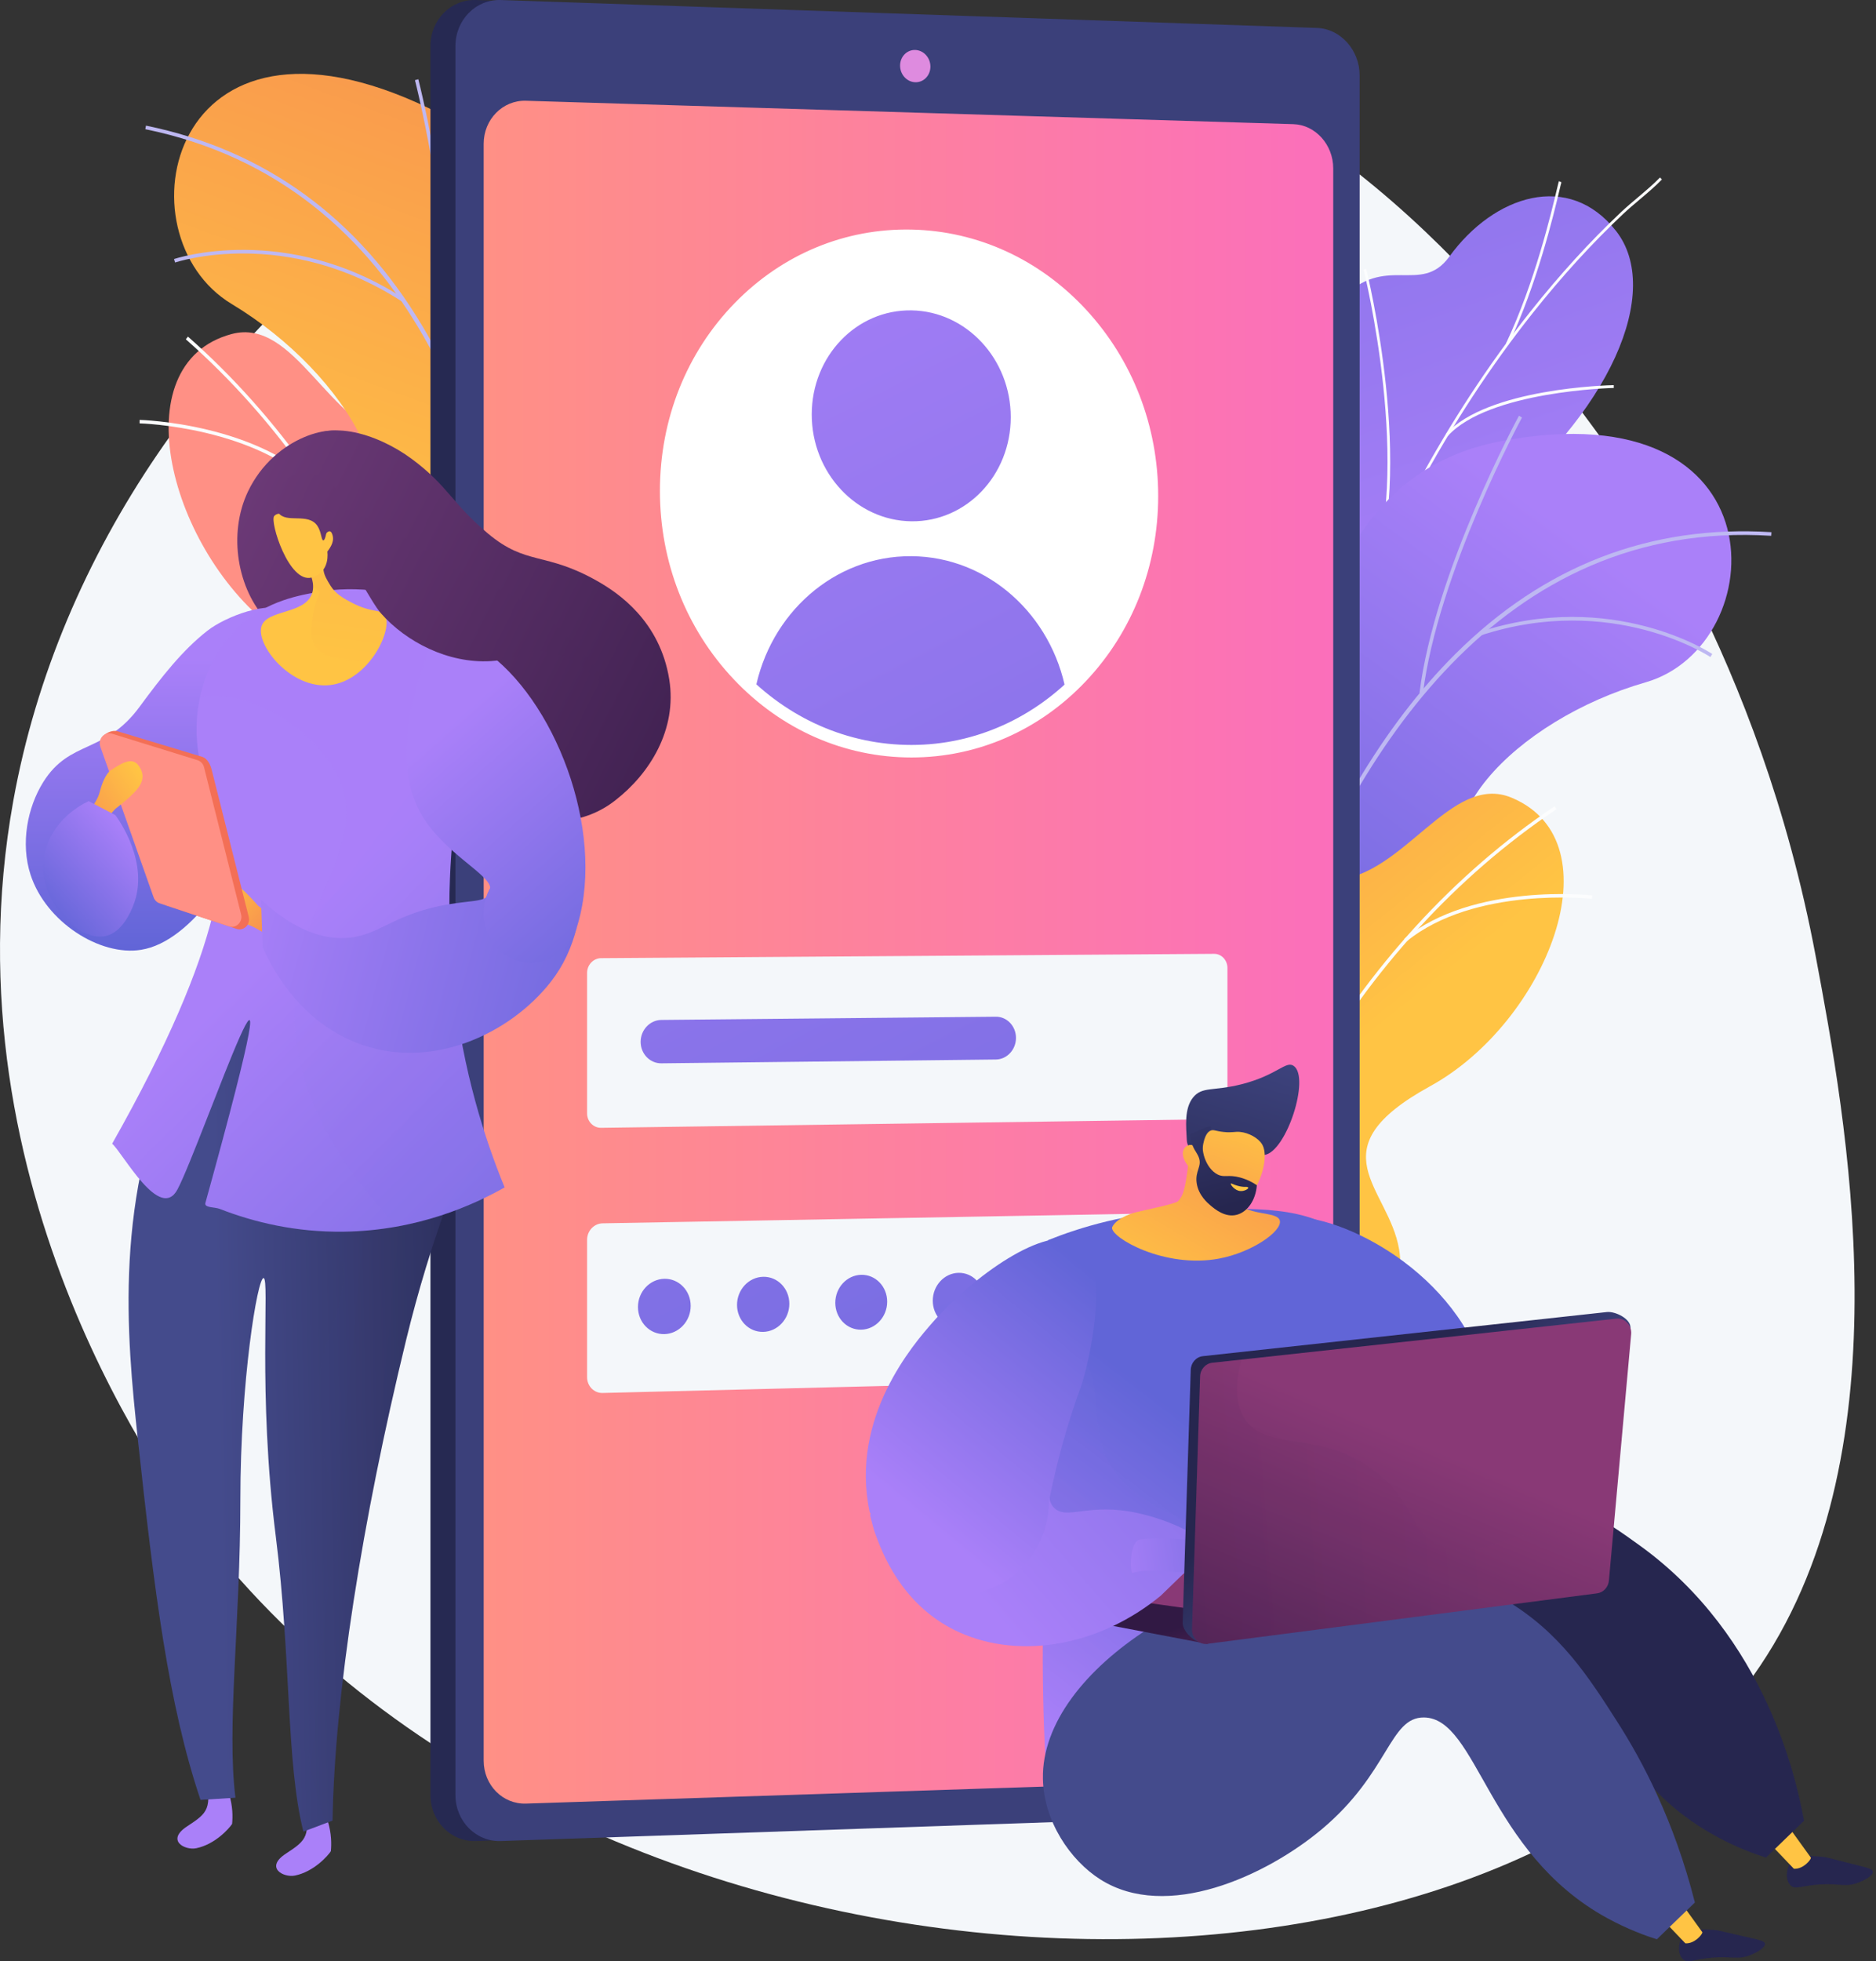 <svg width="423" height="442" viewBox="0 0 423 442" fill="none" xmlns="http://www.w3.org/2000/svg">
<rect x="0" y="0" width="423" height="442" fill="#333333" stroke="none"/>
<path d="M409.399 215.482C416.239 251.963 430.101 325.901 396.927 375.363C337.647 463.748 134.489 459.954 45.471 345.626C39.254 337.641 -12.886 268.466 2.996 180.491C23.461 67.125 145.582 -14.895 242.504 7.331C303.819 21.392 343.069 74.417 358.996 95.961C365.773 105.129 396.812 148.348 409.399 215.482Z" fill="#F4F7FA"/>
<path d="M90.864 219.08C90.98 219.174 91.097 219.266 91.215 219.359C98.15 224.837 106.655 229.543 117.153 232.691C119.241 233.153 121.329 233.616 123.417 234.079C126.368 229.388 128.372 224.376 122.541 220.748C113.486 215.116 117.576 197.054 121.79 191.392C127.007 184.383 138.832 167.802 124.965 158.865C113.421 151.424 104.516 149.089 107.695 131.979C110.874 114.87 104.592 102.025 89.707 99.183C74.042 96.191 66.56 71.43 52.21 75.286C27.207 82.005 38.197 124.435 62.361 142.238C86.525 160.041 68.755 166.087 64.713 179.71C59.195 198.309 84.552 200.685 89.214 209.786C90.793 212.868 91.152 216.068 90.864 219.08Z" fill="url(#paint0_linear_14_1359)"/>
<g style="mix-blend-mode:soft-light">
<g style="mix-blend-mode:soft-light">
<g style="mix-blend-mode:soft-light">
<path d="M104.783 227.776L105.532 227.811C107.942 170.531 83.744 112.309 42.382 75.866L41.898 76.466C83.086 112.755 107.182 170.734 104.783 227.776Z" fill="#FCFDFE"/>
</g>
</g>
<g style="mix-blend-mode:soft-light">
<g style="mix-blend-mode:soft-light">
<path d="M103.537 196.43L104.265 196.618C109.446 174.746 131.398 162.333 131.619 162.21L131.267 161.518C131.043 161.642 108.8 174.213 103.537 196.43Z" fill="#FCFDFE"/>
</g>
</g>
<g style="mix-blend-mode:soft-light">
<g style="mix-blend-mode:soft-light">
<path d="M104.951 217.227L105.678 217.031C100.227 194.909 62.337 182.171 61.955 182.045L61.729 182.793C62.107 182.917 99.605 195.525 104.951 217.227Z" fill="#FCFDFE"/>
</g>
</g>
<g style="mix-blend-mode:soft-light">
<g style="mix-blend-mode:soft-light">
<path d="M88.894 142.356L89.634 142.227C86.76 124.355 102.719 102.13 102.88 101.908L102.283 101.434C102.119 101.659 85.966 124.155 88.894 142.356Z" fill="#FCFDFE"/>
</g>
</g>
<g style="mix-blend-mode:soft-light">
<g style="mix-blend-mode:soft-light">
<path d="M71.748 110.659L72.283 110.11C58.432 95.386 31.756 94.635 31.488 94.63L31.472 95.414C31.737 95.419 58.113 96.165 71.748 110.659Z" fill="#FCFDFE"/>
</g>
</g>
</g>
<path d="M131.09 249.359L93.886 249.312C93.886 249.312 86.906 229.354 96.04 215.287C114.675 186.585 89.326 171.527 79.611 163.56C64.961 151.546 58.517 136.037 76.163 126.005C96.129 114.655 78.577 84.352 52.242 68.512C26.47 53.012 37.959 -3.819 96.685 24.376C131.756 41.214 126.214 80.096 127.882 100.427C129.549 120.757 158.471 122.476 148.543 147.297C140.063 168.499 123.979 183.945 136.223 198.545C148.467 213.144 149.716 229.496 131.09 249.359Z" fill="url(#paint1_linear_14_1359)"/>
<g style="mix-blend-mode:soft-light">
<g style="mix-blend-mode:soft-light">
<g style="mix-blend-mode:soft-light">
<path d="M114.984 252.948L114.212 252.799C114.3 252.299 122.967 202.201 117.233 149.829C111.95 101.58 93.007 41.472 32.765 29.116L32.916 28.311C59.733 33.811 80.736 49.066 95.342 73.653C107.01 93.293 114.638 118.897 118.015 149.752C123.759 202.244 115.072 252.447 114.984 252.948Z" fill="#BEB8F2"/>
</g>
</g>
<g style="mix-blend-mode:soft-light">
<g style="mix-blend-mode:soft-light">
<path d="M101.021 84.203L100.242 84.1C103.503 56.988 93.665 18.458 93.565 18.072L94.323 17.857C94.423 18.245 104.301 56.932 101.021 84.203Z" fill="#BEB8F2"/>
</g>
</g>
<g style="mix-blend-mode:soft-light">
<g style="mix-blend-mode:soft-light">
<path d="M90.859 68.099C64.44 50.847 39.728 59.077 39.481 59.163L39.235 58.383C39.485 58.297 64.532 49.939 91.276 67.403L90.859 68.099Z" fill="#BEB8F2"/>
</g>
</g>
<g style="mix-blend-mode:soft-light">
<g style="mix-blend-mode:soft-light">
<path d="M119.197 184.282C110.46 145.563 60.107 136.006 59.609 135.956L59.633 135.136C60.126 135.137 111.147 145.031 119.961 184.093L119.197 184.282Z" fill="#BEB8F2"/>
</g>
</g>
<g style="mix-blend-mode:soft-light">
<g style="mix-blend-mode:soft-light">
<path d="M119.458 167.88L118.689 167.712C123.663 142.865 149.474 125.797 149.735 125.628L150.15 126.324C149.892 126.492 124.362 143.38 119.458 167.88Z" fill="#BEB8F2"/>
</g>
</g>
<g style="mix-blend-mode:soft-light">
<g style="mix-blend-mode:soft-light">
<path d="M115.409 244.884C114.294 229.817 93.73 217.862 93.523 217.742L93.901 217.023C94.763 217.517 115.045 229.309 116.192 244.821L115.409 244.884Z" fill="#BEB8F2"/>
</g>
</g>
<g style="mix-blend-mode:soft-light">
<g style="mix-blend-mode:soft-light">
<path d="M117.614 233.049L116.84 232.91C118.778 221.134 135.826 208.035 141.428 203.73C142.219 203.122 142.903 202.597 143.007 202.478L143.593 203.025C143.448 203.194 142.995 203.545 141.893 204.392C136.354 208.648 119.498 221.6 117.614 233.049Z" fill="#BEB8F2"/>
</g>
</g>
</g>
<path d="M299.563 228.883C303.957 237.976 300.358 247.355 296.817 253.708C295.925 253.745 295.415 254.023 294.52 254.284C286.447 256.644 282.595 255.727 274.339 256.647C272.562 256.846 267.226 255.646 265.076 254.998L261.088 253.717C261.088 253.717 253.359 231.495 264.151 224.897C274.942 218.298 270.004 196.084 268.685 183.92C265.107 150.916 299.418 152.706 298.062 109.91C297.702 98.527 293.373 76.947 302.258 67.554C312.381 56.853 320.346 66.713 326.79 57.837C336.861 43.964 353.76 38.514 364.38 52.045C374.861 65.399 363.558 93.127 333.961 116.143C314.518 135.169 314.383 140.663 316.396 153.957C317.805 163.269 327.132 187.326 315.306 197.486C303.48 207.646 294.541 218.488 299.563 228.883Z" fill="url(#paint2_linear_14_1359)"/>
<g style="mix-blend-mode:soft-light">
<g style="mix-blend-mode:soft-light">
<g style="mix-blend-mode:soft-light">
<path d="M278.66 256.842L278.053 256.785C278.379 253.006 278.753 249.199 279.164 245.47C282.206 217.86 287.603 191.546 295.207 167.259C301.65 146.679 309.764 127.264 319.322 109.551C327.008 95.307 335.667 82.082 345.057 70.243C351.659 61.92 358.55 54.364 365.541 47.783C366.76 46.636 368.067 45.535 369.331 44.469C371.015 43.05 372.757 41.582 374.301 39.995L374.728 40.45C373.162 42.058 371.409 43.536 369.713 44.965C368.455 46.025 367.155 47.121 365.949 48.257C358.98 54.817 352.109 62.35 345.526 70.649C336.159 82.459 327.521 95.653 319.852 109.864C310.314 127.54 302.217 146.917 295.786 167.457C288.195 191.703 282.806 217.975 279.769 245.543C279.359 249.267 278.985 253.068 278.66 256.842Z" fill="#FCFDFE"/>
</g>
</g>
<g style="mix-blend-mode:soft-light">
<g style="mix-blend-mode:soft-light">
<path d="M309.077 131.913L308.517 131.663C318.812 106.537 307.576 61.195 307.462 60.74L308.051 60.578C308.166 61.035 319.454 106.587 309.077 131.913Z" fill="#FCFDFE"/>
</g>
</g>
<g style="mix-blend-mode:soft-light">
<g style="mix-blend-mode:soft-light">
<path d="M286.173 204.838L285.589 204.657C290.674 186.726 321.981 171.911 322.297 171.763L322.546 172.344C322.232 172.491 291.178 187.187 286.173 204.838Z" fill="#FCFDFE"/>
</g>
</g>
<g style="mix-blend-mode:soft-light">
<g style="mix-blend-mode:soft-light">
<path d="M284.129 215.272L283.523 215.202C284.81 203.068 280.363 185.802 271.001 166.585C270.53 165.618 270.53 165.618 270.541 165.498L271.148 165.56L270.844 165.529L271.136 165.44C271.16 165.508 271.337 165.873 271.544 166.295C280.959 185.622 285.429 203.016 284.129 215.272Z" fill="#FCFDFE"/>
</g>
</g>
<g style="mix-blend-mode:soft-light">
<g style="mix-blend-mode:soft-light">
<path d="M279.348 249.954L278.788 249.706C283.804 237.324 302.153 231.855 302.337 231.802L302.501 232.415C302.319 232.468 284.25 237.856 279.348 249.954Z" fill="#FCFDFE"/>
</g>
</g>
<g style="mix-blend-mode:soft-light">
<g style="mix-blend-mode:soft-light">
<path d="M277.741 256.924C275.102 246.438 269.497 236.401 260.604 226.239L261.054 225.809C270.015 236.049 275.666 246.174 278.33 256.762L277.741 256.924Z" fill="#FCFDFE"/>
</g>
</g>
<g style="mix-blend-mode:soft-light">
<g style="mix-blend-mode:soft-light">
<path d="M340.105 77.716L339.559 77.433C346.028 63.798 349.8 47.905 351.039 42.682C351.339 41.418 351.447 40.974 351.51 40.825L352.066 41.084C352.019 41.198 351.848 41.921 351.631 42.836C350.387 48.075 346.603 64.018 340.105 77.716Z" fill="#FCFDFE"/>
</g>
</g>
<g style="mix-blend-mode:soft-light">
<g style="mix-blend-mode:soft-light">
<path d="M326.45 98.261L326.009 97.823C335.408 87.47 362.709 86.819 363.866 86.796L363.877 87.433C363.597 87.439 335.674 88.102 326.45 98.261Z" fill="#FCFDFE"/>
</g>
</g>
</g>
<path d="M251.278 308.121L287.301 317.844C287.301 317.844 298.854 300.358 293.393 284.344C282.252 251.67 310.407 243.751 321.725 238.59C338.793 230.807 348.757 217.488 334.087 203.144C317.489 186.915 341.76 162.192 371.058 153.775C399.728 145.539 402.264 87.514 338.645 99.385C300.653 106.475 296.673 145.565 290.173 164.806C283.674 184.047 255.266 178.117 258.911 204.749C262.025 227.498 273.881 246.672 258.522 257.588C243.162 268.505 238.023 284.005 251.278 308.121Z" fill="url(#paint3_linear_14_1359)"/>
<g style="mix-blend-mode:soft-light">
<g style="mix-blend-mode:soft-light">
<g style="mix-blend-mode:soft-light">
<path d="M266.006 315.824L266.79 315.883C266.824 315.376 270.474 264.608 288.61 215.421C305.317 170.106 338.097 116.899 399.377 120.757L399.424 119.937C372.145 118.22 348.149 127.471 328.103 147.435C312.09 163.382 298.554 186.161 287.871 215.141C269.697 264.442 266.041 315.316 266.006 315.824Z" fill="#BEB8F2"/>
</g>
</g>
<g style="mix-blend-mode:soft-light">
<g style="mix-blend-mode:soft-light">
<path d="M320.072 156.155L320.851 156.26C324.209 129.162 342.991 94.45 343.18 94.102L342.498 93.695C342.308 94.045 323.45 128.897 320.072 156.155Z" fill="#BEB8F2"/>
</g>
</g>
<g style="mix-blend-mode:soft-light">
<g style="mix-blend-mode:soft-light">
<path d="M333.777 143.236C363.495 133.473 385.437 147.929 385.655 148.076L386.081 147.386C385.86 147.237 363.624 132.571 333.541 142.453L333.777 143.236Z" fill="#BEB8F2"/>
</g>
</g>
<g style="mix-blend-mode:soft-light">
<g style="mix-blend-mode:soft-light">
<path d="M278.429 248.253C296.19 213.07 347.225 217.04 347.719 217.122L347.893 216.322C347.415 216.194 295.653 212.374 277.735 247.87L278.429 248.253Z" fill="#BEB8F2"/>
</g>
</g>
<g style="mix-blend-mode:soft-light">
<g style="mix-blend-mode:soft-light">
<path d="M282.117 232.309L282.902 232.348C284.058 206.992 263.177 183.694 262.965 183.462L262.396 184.027C262.605 184.257 283.258 207.307 282.117 232.309Z" fill="#BEB8F2"/>
</g>
</g>
<g style="mix-blend-mode:soft-light">
<g style="mix-blend-mode:soft-light">
<path d="M267.532 307.907C272.232 293.616 295.009 287.443 295.239 287.382L295.046 286.587C294.093 286.838 271.628 292.928 266.789 307.641L267.532 307.907Z" fill="#BEB8F2"/>
</g>
</g>
<g style="mix-blend-mode:soft-light">
<g style="mix-blend-mode:soft-light">
<path d="M268.242 295.873L269.024 295.941C269.979 284.034 256.625 266.879 252.237 261.242C251.617 260.445 251.082 259.757 251.01 259.615L250.311 259.99C250.41 260.192 250.765 260.65 251.628 261.76C255.967 267.334 269.17 284.296 268.242 295.873Z" fill="#BEB8F2"/>
</g>
</g>
</g>
<path d="M284.646 317.103C284.519 317.18 284.391 317.256 284.264 317.332C276.705 321.82 267.687 325.329 256.885 327.021C254.758 327.196 252.63 327.37 250.502 327.545C248.16 322.493 246.798 317.25 253.031 314.447C262.71 310.095 260.905 291.63 257.431 285.442C253.132 277.783 243.472 259.735 258.334 252.76C270.707 246.953 279.826 245.85 278.805 228.453C277.783 211.057 285.612 199.176 300.724 198.383C316.628 197.549 327.13 174.016 340.877 179.792C364.831 189.856 348.651 230.43 322.476 244.793C296.301 259.156 313.166 267.569 315.477 281.626C318.632 300.817 293.195 299.724 287.44 308.112C285.49 310.954 284.736 314.077 284.646 317.103Z" fill="url(#paint4_linear_14_1359)"/>
<g style="mix-blend-mode:soft-light">
<g style="mix-blend-mode:soft-light">
<g style="mix-blend-mode:soft-light">
<path d="M269.763 323.832L269.015 323.764C273.76 266.643 305.002 212.209 350.55 181.705L350.955 182.365C305.599 212.741 274.488 266.948 269.763 323.832Z" fill="#FCFDFE"/>
</g>
</g>
<g style="mix-blend-mode:soft-light">
<g style="mix-blend-mode:soft-light">
<path d="M274.902 292.921L274.156 293.009C271.743 270.618 251.524 255.323 251.32 255.172L251.755 254.533C251.962 254.686 272.451 270.177 274.902 292.921Z" fill="#FCFDFE"/>
</g>
</g>
<g style="mix-blend-mode:soft-light">
<g style="mix-blend-mode:soft-light">
<path d="M270.91 313.348L270.214 313.056C278.372 291.863 317.527 284.389 317.922 284.316L318.052 285.088C317.662 285.161 278.913 292.559 270.91 313.348Z" fill="#FCFDFE"/>
</g>
</g>
<g style="mix-blend-mode:soft-light">
<g style="mix-blend-mode:soft-light">
<path d="M296.153 241.3L295.436 241.071C300.511 223.743 287.456 199.535 287.323 199.293L287.975 198.904C288.109 199.149 301.323 223.652 296.153 241.3Z" fill="#FCFDFE"/>
</g>
</g>
<g style="mix-blend-mode:soft-light">
<g style="mix-blend-mode:soft-light">
<path d="M317.101 212.206L316.639 211.588C332.205 198.874 358.749 201.759 359.015 201.79L358.933 202.57C358.67 202.539 332.425 199.69 317.101 212.206Z" fill="#FCFDFE"/>
</g>
</g>
</g>
<path d="M300.933 16.985V397.934C300.933 403.63 296.277 404.856 290.997 405.037L110.034 414.819L107.293 414.913C101.668 415.105 97.057 410.44 97.057 404.546V10.373C97.057 4.479 101.668 -0.187 107.293 0.006L111.013 0.133L292.639 14.899C297.918 15.079 300.933 11.289 300.933 16.985Z" fill="#262952"/>
<path d="M306.57 16.985V397.934C306.57 403.63 302.258 408.439 296.978 408.619L112.931 414.913C107.305 415.105 102.695 410.44 102.695 404.546V10.373C102.695 4.479 107.305 -0.187 112.931 0.006L296.978 6.299C302.258 6.48 306.57 11.289 306.57 16.985Z" fill="#3B407A"/>
<path d="M300.614 37.928V390.831C300.614 396.15 296.583 400.634 291.65 400.796L118.587 406.478C113.35 406.65 109.059 402.298 109.059 396.806V32.404C109.059 26.912 113.35 22.549 118.587 22.709L291.65 27.984C296.583 28.134 300.614 32.609 300.614 37.928Z" fill="url(#paint5_linear_14_1359)"/>
<path d="M209.789 15.009C209.789 17.016 208.26 18.595 206.372 18.535C204.483 18.476 202.95 16.798 202.95 14.789C202.95 12.779 204.483 11.2 206.372 11.262C208.26 11.324 209.789 13.002 209.789 15.009Z" fill="#DE8BDF"/>
<path d="M273.757 252.24L135.54 254.177C133.792 254.202 132.374 252.739 132.374 250.911V219.275C132.374 217.446 133.792 215.954 135.54 215.942L273.757 214.965C275.417 214.953 276.762 216.387 276.762 218.167V248.974C276.762 250.754 275.417 252.216 273.757 252.24Z" fill="#F4F7FA"/>
<path d="M224.553 238.783L149.118 239.643C146.551 239.672 144.45 237.494 144.45 234.802C144.45 232.111 146.551 229.888 149.118 229.863L224.553 229.138C227.046 229.114 229.085 231.262 229.085 233.913C229.085 236.563 227.046 238.754 224.553 238.783Z" fill="url(#paint6_linear_14_1359)"/>
<path d="M273.443 310.512L135.87 313.935C133.94 313.983 132.374 312.385 132.374 310.365V279.421C132.374 277.402 133.94 275.736 135.87 275.702L273.443 273.235C275.276 273.202 276.762 274.77 276.762 276.736V306.869C276.762 308.836 275.276 310.467 273.443 310.512Z" fill="#F4F7FA"/>
<path d="M155.736 294.308C155.736 297.747 153.079 300.595 149.798 300.669C146.513 300.743 143.847 298.009 143.847 294.563C143.847 291.116 146.513 288.268 149.798 288.202C153.079 288.135 155.736 290.869 155.736 294.308Z" fill="url(#paint7_linear_14_1359)"/>
<path d="M177.978 293.833C177.978 297.258 175.342 300.094 172.087 300.167C168.829 300.24 166.184 297.517 166.184 294.085C166.184 290.652 168.829 287.816 172.087 287.75C175.342 287.684 177.978 290.407 177.978 293.833Z" fill="url(#paint8_linear_14_1359)"/>
<path d="M200.04 293.361C200.04 296.772 197.425 299.596 194.197 299.669C190.964 299.742 188.341 297.03 188.341 293.611C188.341 290.192 190.964 287.368 194.197 287.302C197.425 287.237 200.04 289.95 200.04 293.361Z" fill="url(#paint9_linear_14_1359)"/>
<path d="M221.924 292.893C221.924 296.29 219.331 299.103 216.128 299.175C212.922 299.248 210.32 296.546 210.32 293.141C210.32 289.736 212.922 286.923 216.128 286.858C219.331 286.794 221.924 289.495 221.924 292.893Z" fill="url(#paint10_linear_14_1359)"/>
<path d="M259.801 111.796C259.801 143.55 235.636 169.295 205.527 169.3C175.081 169.305 150.147 143.043 150.147 110.642C150.147 78.241 175.081 52.504 205.527 53.15C235.636 53.788 259.801 80.042 259.801 111.796Z" fill="white"/>
<path d="M227.905 94.015C227.905 107.098 217.911 117.607 205.542 117.486C193.128 117.364 183.031 106.588 183.031 93.418C183.031 80.247 193.128 69.74 205.542 69.949C217.911 70.156 227.905 80.931 227.905 94.015Z" fill="url(#paint11_linear_14_1359)"/>
<path d="M205.527 169.3C218.837 169.298 230.977 164.268 240.378 155.936C237.179 138.639 222.838 125.484 205.527 125.347C188.105 125.209 173.503 138.288 170.224 155.774C179.837 164.229 192.152 169.302 205.527 169.3Z" fill="url(#paint12_linear_14_1359)"/>
<path d="M205.518 170.71C190.417 170.71 176.192 164.461 165.461 153.114C154.716 141.753 148.799 126.67 148.799 110.642C148.799 94.479 154.802 79.428 165.703 68.262C176.415 57.29 190.564 51.419 205.555 51.74C220.46 52.056 234.442 58.479 244.925 69.825C255.387 81.15 261.149 96.055 261.149 111.796C261.149 127.542 255.384 142.332 244.916 153.443C234.427 164.575 220.439 170.707 205.527 170.71C205.524 170.71 205.521 170.71 205.518 170.71ZM204.4 54.547C190.552 54.547 177.519 60.106 167.591 70.276C157.212 80.907 151.496 95.243 151.496 110.642C151.496 125.923 157.137 140.303 167.379 151.132C177.599 161.939 191.145 167.89 205.518 167.89C205.522 167.89 205.523 167.89 205.527 167.89C234.71 167.885 258.452 142.721 258.452 111.796C258.452 80.854 234.698 55.178 205.5 54.559C205.133 54.551 204.765 54.547 204.4 54.547Z" fill="white"/>
<path d="M335.154 336.339C341.19 332.526 338.66 312.329 329.788 298.414C317.189 278.657 290.817 270.021 285.697 276.252C280.457 282.629 297.003 305.152 299.691 308.811C309.441 322.083 328.013 340.848 335.154 336.339Z" fill="url(#paint13_linear_14_1359)"/>
<path d="M403.699 419.884C402.664 421.315 402.611 423.779 403.711 424.887C404.792 425.977 406.192 424.954 410.385 424.695C414.877 424.418 416.141 425.415 419.111 424.254C420.31 423.784 422.409 422.72 422.29 421.805C422.206 421.162 421.071 420.932 417.267 419.982C411.868 418.634 411.882 418.532 410.753 418.443C407.915 418.219 405.065 417.994 403.699 419.884Z" fill="url(#paint14_linear_14_1359)"/>
<path d="M403.614 412.141L408.332 418.681C408.311 419.137 406.626 421.285 404.485 421.164L398.817 415.238L403.614 412.141Z" fill="url(#paint15_linear_14_1359)"/>
<path d="M379.326 436.533C378.32 437.987 378.316 440.451 379.438 441.535C380.541 442.601 381.919 441.547 386.107 441.196C390.592 440.82 391.876 441.789 394.822 440.563C396.012 440.067 398.089 438.957 397.951 438.045C397.854 437.404 396.715 437.199 392.893 436.333C387.467 435.104 387.48 435.002 386.349 434.938C383.507 434.776 380.654 434.614 379.326 436.533Z" fill="url(#paint16_linear_14_1359)"/>
<path d="M379.144 428.945L383.861 435.485C383.841 435.941 382.155 438.089 380.014 437.968L374.347 432.041L379.144 428.945Z" fill="url(#paint17_linear_14_1359)"/>
<path d="M236.301 279.496C243.362 276.669 254.187 273.281 267.649 272.756C282.807 272.165 294.98 271.691 303.653 278.85C332.508 302.671 318.364 365.445 316.278 372.429C313.798 380.734 309.08 386.376 309.08 386.376C306.249 389.76 303.472 391.737 301.967 392.778C280.261 407.791 266.769 417.123 252.522 413.31C250.626 412.802 242.012 409.68 237.258 402.189C236.41 400.853 235.88 399.142 235.746 396.751C233.533 357.235 237.992 317.559 236.301 279.496Z" fill="url(#paint18_linear_14_1359)"/>
<g style="mix-blend-mode:multiply" opacity="0.3">
<path style="mix-blend-mode:multiply" opacity="0.3" d="M248.747 326.596C245.852 318.322 248.843 308.848 242.395 304.716C240.031 303.202 237.095 302.562 233.897 302.637C234.293 331.723 234.854 360.782 235.544 391.137C235.772 401.163 236.972 401.659 246.274 410.441C257.051 420.616 265.92 417.335 281.842 413.996C260.981 400.601 255.793 393.317 257.919 381.413C260.394 367.549 284.678 363.444 283.697 353.589C282.656 343.144 255.076 344.682 248.747 326.596Z" fill="url(#paint19_linear_14_1359)"/>
</g>
<path d="M255.967 408.537C256.849 424.998 262.769 415.88 276.172 401.11C290.287 385.554 323.5 358.214 345.667 368.652C362.177 376.425 360.575 399.422 386.969 413.855C391.618 416.397 395.688 417.855 398.189 418.647C401.049 415.883 403.908 413.119 406.767 410.354C405.233 401.758 398.383 368.98 369.747 348.318C362.824 343.323 349.612 333.701 332.905 333.926C287.737 334.535 255.153 393.354 255.967 408.537Z" fill="url(#paint20_linear_14_1359)"/>
<path d="M235.157 400.901C235.346 410.478 241.329 419.258 248.07 423.545C263.033 433.06 285.442 422.793 297.993 412.294C313.265 399.52 313.26 387.005 321.064 387.066C333.19 387.162 335.304 417.472 362.365 432.27C367.015 434.812 371.084 436.269 373.586 437.062C376.445 434.298 379.305 431.533 382.164 428.769C377.471 410.208 370.206 396.721 364.848 388.327C358.165 377.857 351.732 367.779 339.275 360.475C326.159 352.784 313.626 352.428 308.302 352.341C274.714 351.793 234.664 375.911 235.157 400.901Z" fill="url(#paint21_linear_14_1359)"/>
<path d="M326.336 343.365L243.189 359.039L267.318 365.648L327.606 348.972L326.336 343.365Z" fill="url(#paint22_linear_14_1359)"/>
<path d="M240.694 361.94L240.694 361.941C240.998 363.563 242.241 364.813 243.802 365.069L272.327 370.503L271.038 362.952L243.189 359.039C241.641 358.899 240.396 360.347 240.694 361.94Z" fill="url(#paint23_linear_14_1359)"/>
<path d="M268.29 251.055C268.547 256.927 268.087 261.61 267.608 264.823C267.06 268.504 266.604 269.468 266.006 270.258C266.006 270.258 265.817 270.509 265.602 270.733C265.054 271.306 258.161 272.709 256.13 273.205C255.915 273.257 251.937 274.268 250.795 276.504C250.787 276.52 250.765 276.563 250.753 276.63C250.36 278.866 262.579 285.955 274.858 283.652C282.373 282.241 289.086 277.467 288.579 275.118C288.069 272.753 280.568 274.326 278.165 270.107C276.493 267.171 278.095 262.848 280.042 259.244C277.893 255.39 270.439 254.909 268.29 251.055Z" fill="url(#paint24_linear_14_1359)"/>
<path d="M256.652 341.03C245.359 338.506 240.459 342.802 237.586 339.718C236.981 339.068 236.695 338.324 236.643 337.45C236.634 337.29 236.574 337.137 236.469 336.99C235.846 325.559 226.591 316.69 215.589 317.093C204.437 317.503 195.714 327.285 196.105 338.942C196.132 339.727 196.2 340.5 196.306 341.26C196.263 341.32 196.222 341.381 196.183 341.441C196.312 341.964 196.514 342.778 196.814 343.806C197.001 344.518 197.222 345.214 197.476 345.893C199.638 352.194 204.738 362.709 216.405 367.92C230.206 374.084 248.04 370.876 261.726 359.623C263.578 357.829 265.431 356.036 267.284 354.241C269.082 352.123 270.88 350.006 272.678 347.887C269.471 345.734 264.063 342.686 256.652 341.03Z" fill="url(#paint25_linear_14_1359)"/>
<path d="M255.327 354.497C254.817 354.654 254.545 347.565 256.975 346.996C259.405 346.427 272.912 346.709 275.192 348.722C277.472 350.736 277.472 350.736 277.472 350.736C277.472 350.736 273.204 353.68 269.922 354.309C266.641 354.937 259.471 353.224 255.327 354.497Z" fill="url(#paint26_linear_14_1359)"/>
<path d="M242.957 280.022C235.792 275.838 219.314 287.74 210.311 298.001C206.127 302.77 191.557 319.374 196.089 340.736C196.112 340.846 196.175 340.947 196.273 341.04C197.585 351.379 206.051 359.356 216.301 359.356C227.425 359.356 236.449 349.958 236.505 338.344C236.606 338.301 238.482 326.81 243.706 312.564C245.314 308.179 250.961 284.695 242.957 280.022Z" fill="url(#paint27_linear_14_1359)"/>
<path d="M268.49 308.715L266.665 365.698C266.602 367.664 269.425 370.361 271.293 370.119L357.99 357.603C359.416 357.418 360.528 356.222 360.663 354.727L367.623 299.279C367.805 297.267 364.24 295.487 362.317 295.696L271.232 305.638C269.711 305.804 268.541 307.117 268.49 308.715Z" fill="url(#paint28_linear_14_1359)"/>
<path d="M270.6 310.204L268.775 367.187C268.713 369.153 270.345 370.713 272.213 370.471L360.101 359.092C361.527 358.908 362.639 357.712 362.774 356.216L367.795 300.671C367.976 298.659 366.351 296.976 364.427 297.186L273.343 307.127C271.822 307.293 270.651 308.607 270.6 310.204Z" fill="url(#paint29_linear_14_1359)"/>
<g style="mix-blend-mode:multiply" opacity="0.3">
<path style="mix-blend-mode:multiply" opacity="0.3" d="M325.484 348.527C317.533 345.727 319.778 339.004 310.093 331.619C297.317 321.877 285.425 327.488 280.54 319.538C279.019 317.062 278.09 313.095 279.939 306.407L273.343 307.127C271.822 307.293 270.651 308.607 270.6 310.204L268.775 367.187C268.713 369.153 270.346 370.713 272.213 370.472L360.101 359.093C361.527 358.908 362.639 357.712 362.774 356.217L363.466 348.552C360.677 347.208 357.376 346.047 353.587 345.552C340.446 343.837 334.636 351.75 325.484 348.527Z" fill="url(#paint30_linear_14_1359)"/>
</g>
<path d="M285.121 260.296C290.07 259.552 295.439 242.886 291.716 240.23C289.936 238.959 288.042 242.295 279.991 244.346C273.547 245.988 271.078 244.788 269.012 247.34C266.971 249.86 267.459 254.016 267.602 256.933C267.665 258.199 268.35 258.892 268.813 260.011C269.454 261.563 270.449 264.02 272.046 268.104C272.574 267.289 273.287 266.303 274.219 265.295C274.578 264.908 276.002 263.403 279.882 261.408C282.361 260.133 284.555 260.381 285.121 260.296Z" fill="url(#paint31_linear_14_1359)"/>
<path d="M269.133 264.058C269.133 264.058 270.287 270.319 276.354 272.226C281.786 273.933 286.999 261.804 284.553 257.845C283.737 256.525 281.604 255.277 279.571 255.098C278.371 254.993 277.834 255.322 275.876 255.109C274.069 254.914 273.672 254.542 273.019 254.785C272.202 255.09 271.268 256.253 271.009 260.292C270.379 258.827 269.312 257.943 268.3 258.032C268.138 258.046 267.682 258.163 267.337 258.476C266.089 259.606 266.682 261.903 269.133 264.058Z" fill="url(#paint32_linear_14_1359)"/>
<path d="M273.045 253.948C273.229 254.247 272.091 254.94 271.53 256.329C270.438 259.025 271.918 263.348 274.525 264.683C276.067 265.472 276.867 264.635 279.616 265.374C281.319 265.832 282.605 266.581 283.393 267.111C283.151 270.441 281.3 273.133 278.882 273.773C276.279 274.463 273.96 272.525 272.991 271.714C272.343 271.172 270.262 269.44 269.834 266.687C269.389 263.818 271.164 262.885 270.255 260.708C269.797 259.61 268.941 258.878 268.544 256.943C268.437 256.417 268.398 255.974 268.382 255.68C270.291 254.698 272.777 253.515 273.045 253.948Z" fill="url(#paint33_linear_14_1359)"/>
<path d="M281.07 267.475C281.07 267.475 279.701 267.654 277.764 266.766C277.67 266.723 277.553 266.711 277.522 266.758C277.407 266.937 278.362 268.312 279.655 268.424C280.573 268.504 281.512 267.934 281.475 267.681C281.459 267.575 281.267 267.513 281.07 267.475Z" fill="url(#paint34_linear_14_1359)"/>
<path d="M50.884 402.266C51.496 403.631 52.188 405.631 52.37 408.12C52.45 409.21 52.418 410.2 52.335 411.057C51.662 412.094 48.515 415.654 44.266 416.533C41.637 417.077 37.376 414.748 42.203 411.595C47.031 408.442 47.752 407.683 46.333 399.623C45.968 397.55 46.112 396.791 46.423 396.645C47.151 396.305 49.224 399.484 50.884 402.266Z" fill="url(#paint35_linear_14_1359)"/>
<path d="M73.148 408.422C73.76 409.787 74.451 411.787 74.634 414.276C74.714 415.367 74.682 416.356 74.599 417.213C73.926 418.25 70.779 421.811 66.53 422.69C63.901 423.233 59.639 420.904 64.467 417.751C69.295 414.598 70.016 413.839 68.597 405.78C68.232 403.706 68.376 402.947 68.687 402.802C69.415 402.461 71.488 405.641 73.148 408.422Z" fill="url(#paint36_linear_14_1359)"/>
<path d="M96.302 240.044C97.898 250.204 99.494 260.364 101.09 270.524C97.595 280.136 94.344 290.608 91.589 301.918C81.64 342.773 75.436 382.121 74.982 410.308C72.792 411.136 70.602 411.964 68.411 412.792C64.487 397.303 65.673 373.882 62.184 346.264C58.062 313.635 60.865 288.127 59.43 288.037C58.055 287.952 54.203 311.304 54.196 337.972C54.188 366.163 51.086 388.859 53.086 405.153C50.462 405.317 47.837 405.481 45.213 405.644C37.947 384.097 34.771 358.424 31.092 324.478C28.537 300.904 25.522 269.587 40.589 237.277C42.093 234.051 47.346 226.889 48.331 225.119C65.609 228.575 79.024 236.588 96.302 240.044Z" fill="url(#paint37_linear_14_1359)"/>
<g style="mix-blend-mode:multiply" opacity="0.25">
<path style="mix-blend-mode:multiply" opacity="0.25" d="M91.589 301.918C94.344 290.608 97.595 280.136 101.09 270.524C99.494 260.364 97.898 250.204 96.302 240.044C79.024 236.588 65.609 228.575 48.331 225.119C47.346 226.889 42.093 234.051 40.589 237.277C35.51 248.169 32.492 258.947 30.812 269.354C64.239 268.972 73.912 276.248 76.576 282.955C80.815 293.631 67.921 304.458 72.483 326.065C73.855 332.563 75.904 335.766 76.145 343.906C76.46 354.588 73.125 355.624 72.603 366.491C72.031 378.38 68.092 390 69.939 398.428C71.087 403.668 72.432 407.928 73.465 410.881C73.971 410.69 74.476 410.499 74.982 410.308C75.436 382.121 81.64 342.773 91.589 301.918Z" fill="url(#paint38_linear_14_1359)"/>
</g>
<path d="M78.94 98.278C80.156 99.65 78.773 101.822 79.188 109.129C79.378 112.471 79.85 115.239 80.264 117.197C80.504 118.983 80.769 120.634 81.05 122.087C81.256 123.154 81.446 123.984 81.684 124.864C82.126 126.496 82.684 128.101 83.345 129.634C83.388 129.736 83.35 129.854 83.259 129.907C83.254 129.911 83.248 129.914 83.242 129.916C83.14 129.965 83.019 129.917 82.973 129.809C82.304 128.257 81.739 126.632 81.291 124.98C81.05 124.09 80.859 123.25 80.65 122.172C80.502 121.406 80.359 120.582 80.221 119.717C80.223 122.035 80.431 124.572 81.551 127.868C84.949 137.87 78.008 145.462 72.029 146.394C65.134 147.468 61.838 141.53 60.197 139.812C53.584 132.887 51.324 120.381 55.921 110.757C61.944 98.149 75.961 94.916 78.94 98.278Z" fill="url(#paint39_linear_14_1359)"/>
<path d="M62.418 110.082C62.599 108.903 64.13 104.662 67.27 100.696C72.864 93.808 85.008 97.636 92.809 103.403C100.971 109.437 101.872 113.403 109.983 120.208C118.793 127.599 122.874 124.23 134.766 130.998C139.444 133.66 148.785 139.977 150.899 153.098C152.725 164.435 146.48 174.367 138.751 180.361C124.626 191.5 103.389 181.086 92.586 169.739C82.224 158.857 88.116 155.267 72.776 133.736C67.229 125.951 61.066 118.897 62.418 110.082Z" fill="url(#paint40_linear_14_1359)"/>
<path d="M6.889 197.145C4.585 190.07 6.199 181.936 9.755 176.251C15.764 166.644 23.597 169.983 31.442 159.329C36.517 152.438 41.135 146.553 46.77 142.145C50.915 138.903 60.724 135.23 64.556 137.779C76.021 145.408 54.985 210.363 31.792 214.061C22.512 215.54 10.353 207.781 6.889 197.145Z" fill="url(#paint41_linear_14_1359)"/>
<path d="M52.648 142.45C46.707 148.736 45.108 156.294 44.639 159.672C43.184 170.18 47.132 178.751 48.059 181.002C52.44 191.64 50.826 212.606 25.289 257.756C27.717 259.871 36.086 275.527 40.045 268.019C45.441 257.784 69.925 185.765 46.311 271.111C46 272.235 48.407 272.009 49.501 272.436C57.344 275.497 66.763 277.726 77.466 277.587C94.24 277.368 107.022 271.425 113.779 267.605C109.197 256.439 104.4 241.326 102.348 222.984C98.433 187.993 106.58 159.774 112.257 144.557C107.08 140.816 90.682 129.982 71.281 133.483C66.448 134.356 58.905 135.829 52.648 142.45Z" fill="url(#paint42_linear_14_1359)"/>
<g style="mix-blend-mode:multiply" opacity="0.3">
<path style="mix-blend-mode:multiply" opacity="0.3" d="M102.348 222.984C98.433 187.993 106.579 159.774 112.257 144.557C107.08 140.816 90.683 129.982 71.282 133.483C66.448 134.356 58.905 135.829 52.648 142.45C47.918 147.455 45.944 153.26 45.098 157.126C45.243 157.1 45.443 157.067 45.681 157.032C57.629 155.307 71.428 165.355 76.146 174.86C84.019 190.722 65.908 203.682 66.361 228.82C66.606 242.409 72.256 258.477 89.53 276.421C100.387 274.46 108.753 270.447 113.779 267.606C109.197 256.439 104.4 241.326 102.348 222.984Z" fill="url(#paint43_linear_14_1359)"/>
</g>
<path d="M73.135 124.461C72.688 128.613 72.678 129.027 74.552 132.057C75.694 133.903 77.584 134.932 79.451 135.901C83.861 138.191 85.908 137.261 86.779 138.651C88.695 141.709 83.269 153.38 74.419 154.393C65.611 155.402 57.64 145.371 58.965 141.134C60.161 137.311 68.832 138.509 70.382 133.678C71.163 131.246 69.734 128.545 68.481 126.715L67.443 126.81L73.135 124.461Z" fill="url(#paint44_linear_14_1359)"/>
<g style="mix-blend-mode:multiply" opacity="0.4">
<path style="mix-blend-mode:multiply" opacity="0.4" d="M86.779 138.651C85.908 137.261 83.861 138.191 79.451 135.901C77.584 134.932 75.694 133.903 74.552 132.057C72.678 129.027 72.181 128.765 73.135 124.461L67.443 126.81L68.481 126.715C69.476 128.167 70.562 130.168 70.586 132.148C71.194 132.588 71.709 133.071 72.073 133.54C70.918 136.144 70.526 138.393 70.376 139.847C70.141 142.115 69.967 143.799 70.898 145.39C71.913 147.126 73.648 147.734 75.165 148.266C78.536 149.448 81.685 149.055 83.754 148.537C86.615 144.801 87.855 140.368 86.779 138.651Z" fill="url(#paint45_linear_14_1359)"/>
</g>
<path d="M73.808 124.313C73.808 124.313 74.563 128.893 70.347 130.136C65.152 131.669 60.779 117.487 61.827 116.301C63.042 114.926 64.941 116.884 68.141 115.085C69.488 114.328 70.219 112.035 71.499 113.908C72.955 116.038 73.365 120.435 73.365 120.435C73.365 120.435 74.319 119.012 74.848 120.24C75.54 121.845 74.613 123.242 73.808 124.313Z" fill="url(#paint46_linear_14_1359)"/>
<path d="M64.226 108.384C62.515 110.213 61.575 113.757 62.765 115.536C64.475 118.091 69.515 115.413 71.582 118.539C72.489 119.909 72.439 121.814 72.908 121.782C73.296 121.756 73.524 120.436 73.746 119.35C74.971 113.364 76.397 112.69 75.96 110.977C75.071 107.495 67.737 104.63 64.226 108.384Z" fill="url(#paint47_linear_14_1359)"/>
<path d="M59.95 205.516L58.161 204.089C58.161 204.089 55.52 201.006 53.615 199.577C51.71 198.149 49.963 198.002 48.25 199.745C46.537 201.488 48.361 203.887 49.918 205.983C50.865 207.259 53.253 207.882 55.222 208.205C56.606 208.431 59.145 210.028 59.145 210.028L59.95 205.516Z" fill="url(#paint48_linear_14_1359)"/>
<path d="M22.796 167.723L36.357 202.792C36.587 203.442 37.091 203.944 37.723 204.154L53.356 209.345C54.971 209.881 56.517 208.344 56.085 206.631L47.728 173.476C47.536 172.717 46.989 171.034 45.605 170.574L26.562 164.821C24.866 164.295 22.182 165.988 22.796 167.723Z" fill="url(#paint49_linear_14_1359)"/>
<path d="M22.624 168.279L34.631 202.219C34.861 202.869 35.365 203.372 35.997 203.581L51.63 208.772C53.245 209.308 54.791 207.771 54.359 206.058L46.002 172.903C45.81 172.144 45.254 171.545 44.534 171.321L25.25 165.346C23.554 164.82 22.01 166.543 22.624 168.279Z" fill="url(#paint50_linear_14_1359)"/>
<path d="M130.32 204.738C129.738 198.609 124.513 194.134 118.649 194.743C114.373 195.187 110.941 198.213 109.621 202.195C108.628 203.117 105.859 203.044 101.484 203.754C88.374 205.882 85.629 211.022 77.881 211.39C73.329 211.607 66.891 210.184 58.847 202.746C58.972 206.32 59.096 209.895 59.221 213.469C60.716 216.893 66.744 229.633 80.315 234.984C96.985 241.559 115.038 233.042 124.249 221.205C127.043 217.615 128.915 213.525 130 209.148C129.98 209.096 129.958 209.046 129.937 208.995C130.316 207.654 130.46 206.216 130.32 204.738Z" fill="url(#paint51_linear_14_1359)"/>
<path d="M24.448 184.006L25.996 182.299C25.996 182.299 29.212 179.884 30.774 178.056C32.336 176.229 32.662 174.429 31.188 172.463C29.713 170.496 27.236 172.135 25.076 173.53C23.761 174.378 22.913 176.793 22.396 178.805C22.032 180.22 20.242 182.687 20.242 182.687L24.448 184.006Z" fill="url(#paint52_linear_14_1359)"/>
<path d="M19.985 180.558C21.989 181.603 23.994 182.647 25.999 183.692C26.612 184.508 33.916 194.531 30.017 204.141C29.51 205.392 27.592 210.119 23.81 210.955C17.974 212.247 9.472 203.885 9.746 194.908C9.93 188.892 14.033 183.365 19.985 180.558Z" fill="url(#paint53_linear_14_1359)"/>
<path d="M110.547 147.578C104.053 142.605 103.464 144.444 97.597 144.055C88.909 165.653 91.251 177.181 95.118 183.738C100.155 192.282 110.565 197.121 110.534 200.186C109.598 201.845 109.059 203.777 109.059 205.842C109.059 212.002 113.836 216.994 119.728 216.994C123.957 216.994 127.611 214.422 129.337 210.693C129.481 210.563 129.591 210.399 129.662 210.197C137.023 189.285 126.049 159.449 110.547 147.578Z" fill="url(#paint54_linear_14_1359)"/>
<path d="M73.2 113.875C72.007 115.241 74.634 119.755 79.935 128.727C83.197 134.249 84.829 137.01 85.876 138.204C91.518 144.629 101.028 149.569 110.638 148.996C117.233 148.603 118.195 145.952 123.603 146.886C131.76 148.296 136.427 155.514 136.796 155.133C137.204 154.712 131.923 145.472 121.336 137.776C112.674 131.479 110.324 133.386 96.711 124.668C95.724 124.035 91.543 121.34 85.676 118.308C78.778 114.745 74.386 112.516 73.2 113.875Z" fill="url(#paint55_linear_14_1359)"/>
<defs>
<linearGradient id="paint0_linear_14_1359" x1="590.33" y1="165.611" x2="639.824" y2="314.749" gradientUnits="userSpaceOnUse">
<stop stop-color="#FF9085"/>
<stop offset="0.5" stop-color="#FD80A0"/>
<stop offset="1" stop-color="#FB6FBB"/>
</linearGradient>
<linearGradient id="paint1_linear_14_1359" x1="-214.748" y1="28.972" x2="-135.126" y2="-189.034" gradientUnits="userSpaceOnUse">
<stop stop-color="#FFC444"/>
<stop offset="0.5" stop-color="#F99A4D"/>
<stop offset="1" stop-color="#F36F56"/>
</linearGradient>
<linearGradient id="paint2_linear_14_1359" x1="851.361" y1="-42.339" x2="759.639" y2="-296.143" gradientUnits="userSpaceOnUse">
<stop stop-color="#AA80F9"/>
<stop offset="0.5" stop-color="#8672E8"/>
<stop offset="1" stop-color="#6165D7"/>
</linearGradient>
<linearGradient id="paint3_linear_14_1359" x1="366.997" y1="129.044" x2="280.099" y2="248.095" gradientUnits="userSpaceOnUse">
<stop stop-color="#AA80F9"/>
<stop offset="0.5" stop-color="#8672E8"/>
<stop offset="1" stop-color="#6165D7"/>
</linearGradient>
<linearGradient id="paint4_linear_14_1359" x1="399.359" y1="160.968" x2="302.164" y2="40.028" gradientUnits="userSpaceOnUse">
<stop stop-color="#FFC444"/>
<stop offset="0.5" stop-color="#F99A4D"/>
<stop offset="1" stop-color="#F36F56"/>
</linearGradient>
<linearGradient id="paint5_linear_14_1359" x1="108.942" y1="214.483" x2="300.496" y2="214.483" gradientUnits="userSpaceOnUse">
<stop stop-color="#FF9085"/>
<stop offset="0.5" stop-color="#FD80A0"/>
<stop offset="1" stop-color="#FB6FBB"/>
</linearGradient>
<linearGradient id="paint6_linear_14_1359" x1="104.301" y1="58.053" x2="284.504" y2="410.562" gradientUnits="userSpaceOnUse">
<stop stop-color="#AA80F9"/>
<stop offset="0.5" stop-color="#8672E8"/>
<stop offset="1" stop-color="#6165D7"/>
</linearGradient>
<linearGradient id="paint7_linear_14_1359" x1="51.662" y1="84.884" x2="231.863" y2="437.391" gradientUnits="userSpaceOnUse">
<stop stop-color="#AA80F9"/>
<stop offset="0.5" stop-color="#8672E8"/>
<stop offset="1" stop-color="#6165D7"/>
</linearGradient>
<linearGradient id="paint8_linear_14_1359" x1="69.933" y1="75.635" x2="250.136" y2="428.145" gradientUnits="userSpaceOnUse">
<stop stop-color="#AA80F9"/>
<stop offset="0.5" stop-color="#8672E8"/>
<stop offset="1" stop-color="#6165D7"/>
</linearGradient>
<linearGradient id="paint9_linear_14_1359" x1="87.916" y1="66.391" x2="268.116" y2="418.898" gradientUnits="userSpaceOnUse">
<stop stop-color="#AA80F9"/>
<stop offset="0.5" stop-color="#8672E8"/>
<stop offset="1" stop-color="#6165D7"/>
</linearGradient>
<linearGradient id="paint10_linear_14_1359" x1="105.751" y1="57.295" x2="285.954" y2="409.804" gradientUnits="userSpaceOnUse">
<stop stop-color="#AA80F9"/>
<stop offset="0.5" stop-color="#8672E8"/>
<stop offset="1" stop-color="#6165D7"/>
</linearGradient>
<linearGradient id="paint11_linear_14_1359" x1="169.122" y1="16.216" x2="349.325" y2="368.726" gradientUnits="userSpaceOnUse">
<stop stop-color="#AA80F9"/>
<stop offset="0.5" stop-color="#8672E8"/>
<stop offset="1" stop-color="#6165D7"/>
</linearGradient>
<linearGradient id="paint12_linear_14_1359" x1="146.21" y1="28.04" x2="326.412" y2="380.549" gradientUnits="userSpaceOnUse">
<stop stop-color="#AA80F9"/>
<stop offset="0.5" stop-color="#8672E8"/>
<stop offset="1" stop-color="#6165D7"/>
</linearGradient>
<linearGradient id="paint13_linear_14_1359" x1="292.023" y1="316.207" x2="303.461" y2="301.232" gradientUnits="userSpaceOnUse">
<stop stop-color="#AA80F9"/>
<stop offset="0.5" stop-color="#8672E8"/>
<stop offset="1" stop-color="#6165D7"/>
</linearGradient>
<linearGradient id="paint14_linear_14_1359" x1="803.391" y1="672.963" x2="785.713" y2="679.274" gradientUnits="userSpaceOnUse">
<stop stop-color="#444B8C"/>
<stop offset="0.5" stop-color="#35396D"/>
<stop offset="1" stop-color="#26264F"/>
</linearGradient>
<linearGradient id="paint15_linear_14_1359" x1="645.124" y1="719.991" x2="647.16" y2="738.792" gradientUnits="userSpaceOnUse">
<stop stop-color="#FFC444"/>
<stop offset="0.5" stop-color="#F99A4D"/>
<stop offset="1" stop-color="#F36F56"/>
</linearGradient>
<linearGradient id="paint16_linear_14_1359" x1="719.71" y1="665.871" x2="702.154" y2="672.546" gradientUnits="userSpaceOnUse">
<stop stop-color="#444B8C"/>
<stop offset="0.5" stop-color="#35396D"/>
<stop offset="1" stop-color="#26264F"/>
</linearGradient>
<linearGradient id="paint17_linear_14_1359" x1="582.903" y1="693.74" x2="584.938" y2="712.541" gradientUnits="userSpaceOnUse">
<stop stop-color="#FFC444"/>
<stop offset="0.5" stop-color="#F99A4D"/>
<stop offset="1" stop-color="#F36F56"/>
</linearGradient>
<linearGradient id="paint18_linear_14_1359" x1="224.279" y1="382.302" x2="270.417" y2="321.896" gradientUnits="userSpaceOnUse">
<stop stop-color="#AA80F9"/>
<stop offset="0.5" stop-color="#8672E8"/>
<stop offset="1" stop-color="#6165D7"/>
</linearGradient>
<linearGradient id="paint19_linear_14_1359" x1="236.56" y1="373.654" x2="284.11" y2="316.053" gradientUnits="userSpaceOnUse">
<stop stop-color="#AA80F9"/>
<stop offset="0.5" stop-color="#8672E8"/>
<stop offset="1" stop-color="#6165D7"/>
</linearGradient>
<linearGradient id="paint20_linear_14_1359" x1="232.007" y1="549.058" x2="265.916" y2="449.324" gradientUnits="userSpaceOnUse">
<stop stop-color="#444B8C"/>
<stop offset="0.5" stop-color="#35396D"/>
<stop offset="1" stop-color="#26264F"/>
</linearGradient>
<linearGradient id="paint21_linear_14_1359" x1="233.339" y1="458.559" x2="190.841" y2="560.243" gradientUnits="userSpaceOnUse">
<stop stop-color="#444B8C"/>
<stop offset="0.5" stop-color="#35396D"/>
<stop offset="1" stop-color="#26264F"/>
</linearGradient>
<linearGradient id="paint22_linear_14_1359" x1="253.305" y1="430.772" x2="236.673" y2="403.768" gradientUnits="userSpaceOnUse">
<stop stop-color="#311944"/>
<stop offset="0.5" stop-color="#5D295D"/>
<stop offset="1" stop-color="#893976"/>
</linearGradient>
<linearGradient id="paint23_linear_14_1359" x1="198.998" y1="391.135" x2="208.351" y2="416.68" gradientUnits="userSpaceOnUse">
<stop stop-color="#311944"/>
<stop offset="0.5" stop-color="#5D295D"/>
<stop offset="1" stop-color="#893976"/>
</linearGradient>
<linearGradient id="paint24_linear_14_1359" x1="264.793" y1="295.83" x2="303.042" y2="230.036" gradientUnits="userSpaceOnUse">
<stop stop-color="#FFC444"/>
<stop offset="0.5" stop-color="#F99A4D"/>
<stop offset="1" stop-color="#F36F56"/>
</linearGradient>
<linearGradient id="paint25_linear_14_1359" x1="216.837" y1="355.713" x2="313.026" y2="271.626" gradientUnits="userSpaceOnUse">
<stop stop-color="#AA80F9"/>
<stop offset="0.5" stop-color="#8672E8"/>
<stop offset="1" stop-color="#6165D7"/>
</linearGradient>
<linearGradient id="paint26_linear_14_1359" x1="250.103" y1="351.049" x2="291.167" y2="344.511" gradientUnits="userSpaceOnUse">
<stop stop-color="#AA80F9"/>
<stop offset="0.5" stop-color="#8672E8"/>
<stop offset="1" stop-color="#6165D7"/>
</linearGradient>
<linearGradient id="paint27_linear_14_1359" x1="207.696" y1="342.266" x2="250.582" y2="290.315" gradientUnits="userSpaceOnUse">
<stop stop-color="#AA80F9"/>
<stop offset="0.5" stop-color="#8672E8"/>
<stop offset="1" stop-color="#6165D7"/>
</linearGradient>
<linearGradient id="paint28_linear_14_1359" x1="307.111" y1="364.374" x2="283.921" y2="337.479" gradientUnits="userSpaceOnUse">
<stop stop-color="#444B8C"/>
<stop offset="0.5" stop-color="#35396D"/>
<stop offset="1" stop-color="#26264F"/>
</linearGradient>
<linearGradient id="paint29_linear_14_1359" x1="272.574" y1="416.311" x2="312.204" y2="321.746" gradientUnits="userSpaceOnUse">
<stop stop-color="#311944"/>
<stop offset="0.5" stop-color="#5D295D"/>
<stop offset="1" stop-color="#893976"/>
</linearGradient>
<linearGradient id="paint30_linear_14_1359" x1="246.663" y1="358.596" x2="342.223" y2="351.619" gradientUnits="userSpaceOnUse">
<stop stop-color="#311944"/>
<stop offset="0.5" stop-color="#5D295D"/>
<stop offset="1" stop-color="#893976"/>
</linearGradient>
<linearGradient id="paint31_linear_14_1359" x1="288.249" y1="223.03" x2="269.871" y2="283.9" gradientUnits="userSpaceOnUse">
<stop stop-color="#444B8C"/>
<stop offset="0.5" stop-color="#35396D"/>
<stop offset="1" stop-color="#26264F"/>
</linearGradient>
<linearGradient id="paint32_linear_14_1359" x1="282.764" y1="251.237" x2="264.55" y2="304.004" gradientUnits="userSpaceOnUse">
<stop stop-color="#FFC444"/>
<stop offset="0.5" stop-color="#F99A4D"/>
<stop offset="1" stop-color="#F36F56"/>
</linearGradient>
<linearGradient id="paint33_linear_14_1359" x1="266.479" y1="224.601" x2="279.563" y2="271.23" gradientUnits="userSpaceOnUse">
<stop stop-color="#444B8C"/>
<stop offset="0.5" stop-color="#35396D"/>
<stop offset="1" stop-color="#26264F"/>
</linearGradient>
<linearGradient id="paint34_linear_14_1359" x1="646.643" y1="171.83" x2="648.379" y2="165.087" gradientUnits="userSpaceOnUse">
<stop stop-color="#FFC444"/>
<stop offset="0.5" stop-color="#F99A4D"/>
<stop offset="1" stop-color="#F36F56"/>
</linearGradient>
<linearGradient id="paint35_linear_14_1359" x1="101.2" y1="401.762" x2="113.067" y2="402.99" gradientUnits="userSpaceOnUse">
<stop stop-color="#AA80F9"/>
<stop offset="0.5" stop-color="#8672E8"/>
<stop offset="1" stop-color="#6165D7"/>
</linearGradient>
<linearGradient id="paint36_linear_14_1359" x1="124.223" y1="405.471" x2="136.09" y2="406.699" gradientUnits="userSpaceOnUse">
<stop stop-color="#AA80F9"/>
<stop offset="0.5" stop-color="#8672E8"/>
<stop offset="1" stop-color="#6165D7"/>
</linearGradient>
<linearGradient id="paint37_linear_14_1359" x1="49.131" y1="315.119" x2="121.612" y2="313.732" gradientUnits="userSpaceOnUse">
<stop stop-color="#444B8C"/>
<stop offset="0.5" stop-color="#35396D"/>
<stop offset="1" stop-color="#26264F"/>
</linearGradient>
<linearGradient id="paint38_linear_14_1359" x1="53.896" y1="309.392" x2="123.605" y2="316.286" gradientUnits="userSpaceOnUse">
<stop stop-color="#444B8C"/>
<stop offset="0.5" stop-color="#35396D"/>
<stop offset="1" stop-color="#26264F"/>
</linearGradient>
<linearGradient id="paint39_linear_14_1359" x1="195.927" y1="178.735" x2="57.158" y2="109.065" gradientUnits="userSpaceOnUse">
<stop stop-color="#311944"/>
<stop offset="0.5" stop-color="#4E295D"/>
<stop offset="1" stop-color="#6B3976"/>
</linearGradient>
<linearGradient id="paint40_linear_14_1359" x1="196.542" y1="177.493" x2="57.774" y2="107.824" gradientUnits="userSpaceOnUse">
<stop stop-color="#311944"/>
<stop offset="0.5" stop-color="#4E295D"/>
<stop offset="1" stop-color="#6B3976"/>
</linearGradient>
<linearGradient id="paint41_linear_14_1359" x1="32.917" y1="148.557" x2="32.828" y2="214.104" gradientUnits="userSpaceOnUse">
<stop stop-color="#AA80F9"/>
<stop offset="0.5" stop-color="#8672E8"/>
<stop offset="1" stop-color="#6165D7"/>
</linearGradient>
<linearGradient id="paint42_linear_14_1359" x1="91.71" y1="184.087" x2="192.435" y2="286.217" gradientUnits="userSpaceOnUse">
<stop stop-color="#AA80F9"/>
<stop offset="0.5" stop-color="#8672E8"/>
<stop offset="1" stop-color="#6165D7"/>
</linearGradient>
<linearGradient id="paint43_linear_14_1359" x1="78.418" y1="171.45" x2="186.257" y2="252.817" gradientUnits="userSpaceOnUse">
<stop stop-color="#AA80F9"/>
<stop offset="0.5" stop-color="#8672E8"/>
<stop offset="1" stop-color="#6165D7"/>
</linearGradient>
<linearGradient id="paint44_linear_14_1359" x1="-102.04" y1="147.91" x2="-105.305" y2="208.303" gradientUnits="userSpaceOnUse">
<stop stop-color="#FFC444"/>
<stop offset="0.5" stop-color="#F99A4D"/>
<stop offset="1" stop-color="#F36F56"/>
</linearGradient>
<linearGradient id="paint45_linear_14_1359" x1="83.35" y1="152.17" x2="90.59" y2="103.209" gradientUnits="userSpaceOnUse">
<stop stop-color="#FFC444"/>
<stop offset="0.5" stop-color="#F99A4D"/>
<stop offset="1" stop-color="#F36F56"/>
</linearGradient>
<linearGradient id="paint46_linear_14_1359" x1="-110.827" y1="112.582" x2="-123.66" y2="65.119" gradientUnits="userSpaceOnUse">
<stop stop-color="#FFC444"/>
<stop offset="0.5" stop-color="#F99A4D"/>
<stop offset="1" stop-color="#F36F56"/>
</linearGradient>
<linearGradient id="paint47_linear_14_1359" x1="198.172" y1="172.523" x2="59.404" y2="102.854" gradientUnits="userSpaceOnUse">
<stop stop-color="#311944"/>
<stop offset="0.5" stop-color="#4E295D"/>
<stop offset="1" stop-color="#6B3976"/>
</linearGradient>
<linearGradient id="paint48_linear_14_1359" x1="50.295" y1="196.463" x2="69.647" y2="214.507" gradientUnits="userSpaceOnUse">
<stop stop-color="#FFC444"/>
<stop offset="0.5" stop-color="#F99A4D"/>
<stop offset="1" stop-color="#F36F56"/>
</linearGradient>
<linearGradient id="paint49_linear_14_1359" x1="115.428" y1="169.492" x2="98.314" y2="179.766" gradientUnits="userSpaceOnUse">
<stop stop-color="#FFC444"/>
<stop offset="0.5" stop-color="#F99A4D"/>
<stop offset="1" stop-color="#F36F56"/>
</linearGradient>
<linearGradient id="paint50_linear_14_1359" x1="67.411" y1="180.435" x2="134.662" y2="200.866" gradientUnits="userSpaceOnUse">
<stop stop-color="#FF9085"/>
<stop offset="0.5" stop-color="#FD80A0"/>
<stop offset="1" stop-color="#FB6FBB"/>
</linearGradient>
<linearGradient id="paint51_linear_14_1359" x1="53.637" y1="201.274" x2="154.81" y2="228.068" gradientUnits="userSpaceOnUse">
<stop stop-color="#AA80F9"/>
<stop offset="0.5" stop-color="#8672E8"/>
<stop offset="1" stop-color="#6165D7"/>
</linearGradient>
<linearGradient id="paint52_linear_14_1359" x1="32.31" y1="175.222" x2="6.834" y2="192.782" gradientUnits="userSpaceOnUse">
<stop stop-color="#FFC444"/>
<stop offset="0.5" stop-color="#F99A4D"/>
<stop offset="1" stop-color="#F36F56"/>
</linearGradient>
<linearGradient id="paint53_linear_14_1359" x1="30.972" y1="189.55" x2="11.154" y2="207.582" gradientUnits="userSpaceOnUse">
<stop stop-color="#AA80F9"/>
<stop offset="0.5" stop-color="#8672E8"/>
<stop offset="1" stop-color="#6165D7"/>
</linearGradient>
<linearGradient id="paint54_linear_14_1359" x1="99.371" y1="164.916" x2="150.949" y2="223.681" gradientUnits="userSpaceOnUse">
<stop stop-color="#AA80F9"/>
<stop offset="0.5" stop-color="#8672E8"/>
<stop offset="1" stop-color="#6165D7"/>
</linearGradient>
<linearGradient id="paint55_linear_14_1359" x1="197.445" y1="174.569" x2="58.678" y2="104.899" gradientUnits="userSpaceOnUse">
<stop stop-color="#311944"/>
<stop offset="0.5" stop-color="#4E295D"/>
<stop offset="1" stop-color="#6B3976"/>
</linearGradient>
</defs>
</svg>
